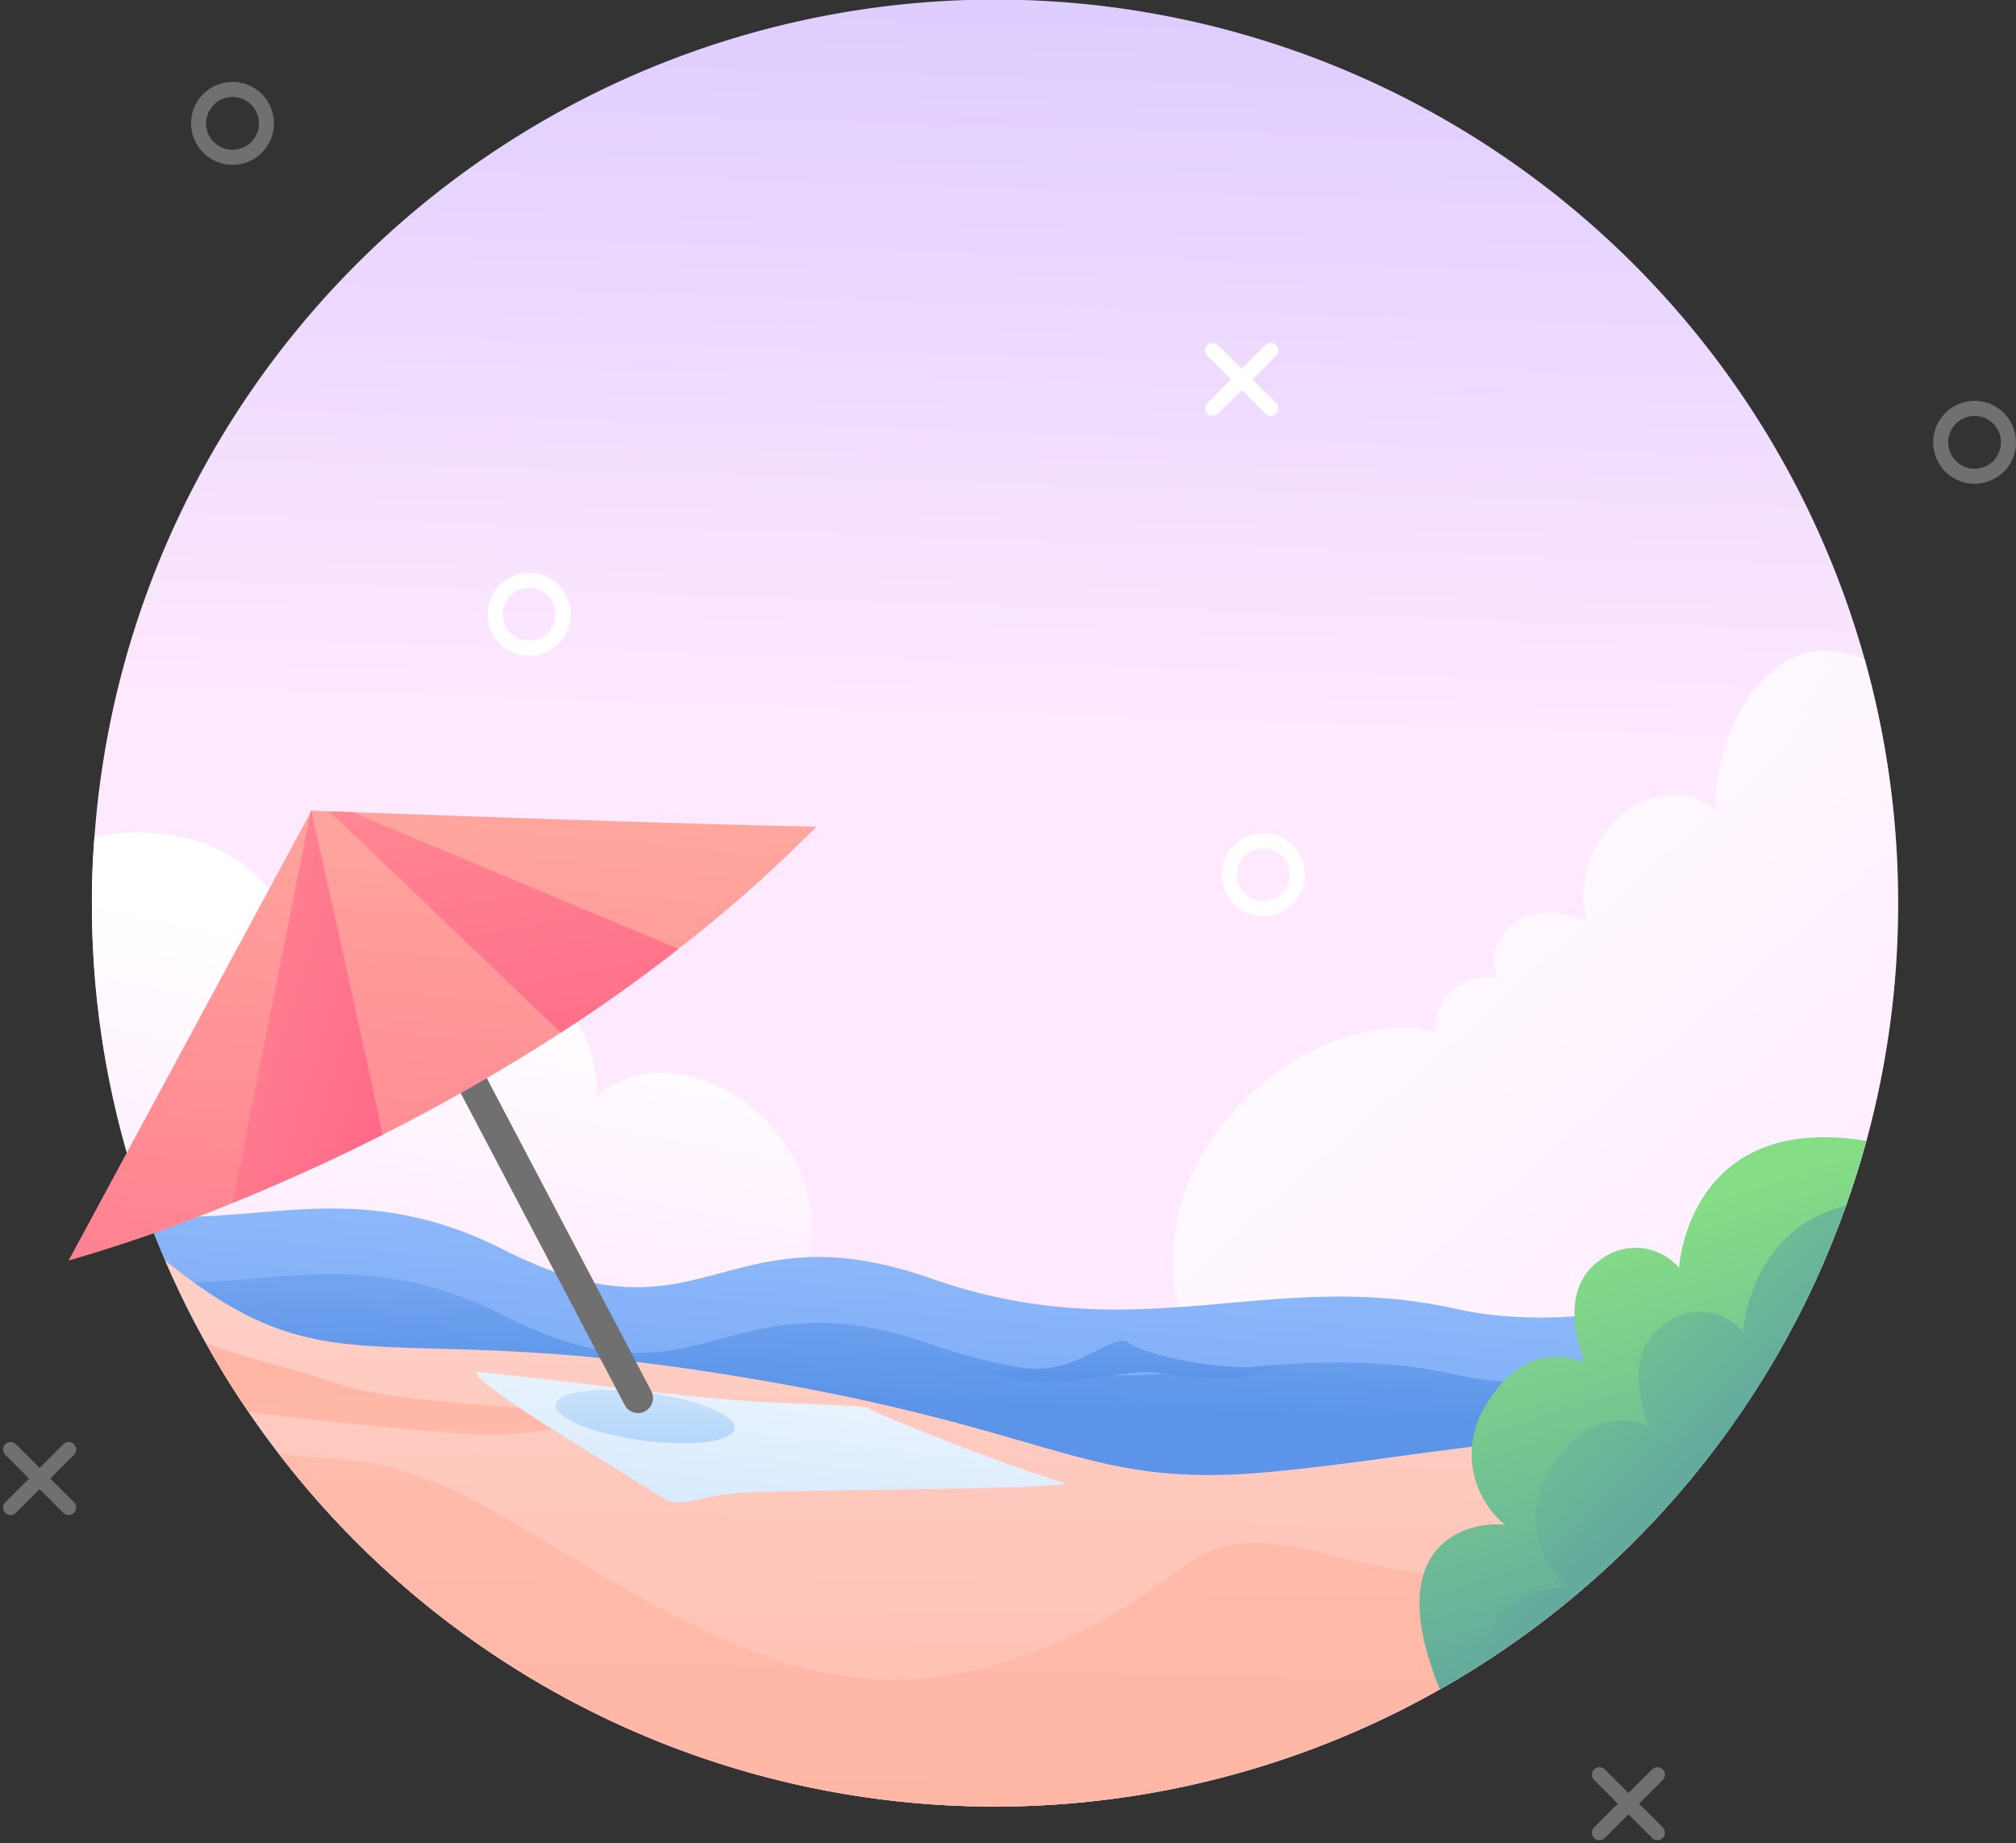 <svg xmlns="http://www.w3.org/2000/svg" xmlns:xlink="http://www.w3.org/1999/xlink" width="134.196" height="122.678" viewBox="0 0 134.196 122.678">
  <rect x="0" y="0" width="134.196" height="122.678" fill="#333333" stroke="none"/>
  <defs>
    <linearGradient id="linear-gradient" x1="0.535" y1="-0.633" x2="0.503" y2="0.403" gradientUnits="objectBoundingBox">
      <stop offset="0" stop-color="#a99fff"/>
      <stop offset="1" stop-color="#ffe9ff"/>
    </linearGradient>
    <linearGradient id="linear-gradient-2" x1="0.277" y1="0.207" x2="0.917" y2="0.963" gradientUnits="objectBoundingBox">
      <stop offset="0" stop-color="#fff"/>
      <stop offset="1" stop-color="#fff" stop-opacity="0"/>
    </linearGradient>
    <linearGradient id="linear-gradient-3" x1="0.556" y1="0.332" x2="0.363" y2="0.879" xlink:href="#linear-gradient-2"/>
    <linearGradient id="linear-gradient-4" x1="0.524" y1="-0.064" x2="0.333" y2="0.891" gradientUnits="objectBoundingBox">
      <stop offset="0" stop-color="#99c0ff"/>
      <stop offset="1" stop-color="#5b94e8"/>
    </linearGradient>
    <linearGradient id="linear-gradient-5" x1="0.533" y1="-0.228" x2="0.476" y2="0.28" xlink:href="#linear-gradient-4"/>
    <linearGradient id="linear-gradient-6" x1="0.444" y1="1.449" x2="0.51" y2="-0.052" gradientUnits="objectBoundingBox">
      <stop offset="0" stop-color="#ffb6a4"/>
      <stop offset="1" stop-color="#ffd1c9"/>
    </linearGradient>
    <linearGradient id="linear-gradient-7" x1="0.454" y1="0.279" x2="1.823" y2="6.996" xlink:href="#linear-gradient-6"/>
    <linearGradient id="linear-gradient-8" x1="1.144" y1="-0.83" x2="-0.913" y2="3.199" gradientUnits="objectBoundingBox">
      <stop offset="0" stop-color="#fff"/>
      <stop offset="1" stop-color="#a5cff9"/>
    </linearGradient>
    <linearGradient id="linear-gradient-9" x1="0.619" y1="-2.013" x2="0.454" y2="1.472" xlink:href="#linear-gradient-8"/>
    <linearGradient id="linear-gradient-10" x1="0.654" y1="-0.458" x2="0.288" y2="1.863" gradientUnits="objectBoundingBox">
      <stop offset="0" stop-color="#ffb6a4"/>
      <stop offset="1" stop-color="#ff6586"/>
    </linearGradient>
    <linearGradient id="linear-gradient-11" x1="-1.522" y1="-1.023" x2="0.976" y2="1.11" xlink:href="#linear-gradient-10"/>
    <linearGradient id="linear-gradient-12" x1="-0.243" y1="-2.309" x2="0.831" y2="1.478" xlink:href="#linear-gradient-10"/>
    <linearGradient id="linear-gradient-13" x1="0.429" y1="1.171" x2="0.851" y2="-4.802" xlink:href="#linear-gradient-6"/>
    <linearGradient id="linear-gradient-14" x1="0.44" y1="0.22" x2="0.613" y2="0.855" gradientUnits="objectBoundingBox">
      <stop offset="0" stop-color="#85dd86"/>
      <stop offset="1" stop-color="#64ab9d"/>
    </linearGradient>
    <linearGradient id="linear-gradient-15" x1="0.095" y1="-0.042" x2="0.557" y2="0.576" xlink:href="#linear-gradient-14"/>
    <linearGradient id="linear-gradient-16" x1="0.61" y1="-1.824" x2="0.496" y2="0.718" xlink:href="#linear-gradient-4"/>
  </defs>
  <g id="Groupe_74" data-name="Groupe 74" transform="translate(-533.464 -113.362)">
    <path id="Tracé_181" data-name="Tracé 181" d="M659.812,173.482a59.727,59.727,0,0,1-2.11,15.81,60.256,60.256,0,0,1-7.81,17.27c-.7,1.06-1.43,2.09-2.19,3.1a60.124,60.124,0,0,1-98.87-4.13,58.347,58.347,0,0,1-4.37-8.28c-.42-.98-.82-1.98-1.19-2.99a59.888,59.888,0,0,1-3.69-20.78c0-1.49.05-2.96.17-4.42a60.11,60.11,0,0,1,120.06,4.42Z" fill="url(#linear-gradient)"/>
    <path id="Tracé_182" data-name="Tracé 182" d="M659.812,173.482a59.727,59.727,0,0,1-2.11,15.81,60.256,60.256,0,0,1-7.81,17.27c-15.79,1.64-35.11,2.15-37.54-4.73-4.19-11.85,8.82-22.01,16.75-19.74-.54-1.2,1.16-4.32,4.1-3.61-1.16-2.05,1.25-5.88,5.88-3.76-1.43-5.45,4.37-10.76,8.62-7.46-.27-4.99,3.56-12.8,9.89-10.01A59.945,59.945,0,0,1,659.812,173.482Z" fill="url(#linear-gradient-2)"/>
    <path id="Tracé_183" data-name="Tracé 183" d="M578.552,206.4c-13.26-.41-22.9-.68-29.72-.87a58.347,58.347,0,0,1-4.37-8.28c-.42-.98-.82-1.98-1.19-2.99a59.888,59.888,0,0,1-3.69-20.78c0-1.49.05-2.96.17-4.42,6.13-1.26,12.38,1.46,13.61,7.76,4.27-4.04,19.84-1.19,19.84,9.5,5.94-4.99,16.15,2.79,14.02,10.93,3.32-.59,9.29,3.57,8.74,5.11S609.692,207.352,578.552,206.4Z" fill="url(#linear-gradient-3)"/>
    <path id="Tracé_184" data-name="Tracé 184" d="M654.932,197.212a54.564,54.564,0,0,1-2.48,5.1,59.5,59.5,0,0,1-4.75,7.35,60.122,60.122,0,0,1-102.57-10.94c-.24-.49-.46-.98-.67-1.47-.42-.98-.82-1.98-1.19-2.99,7.59.64,14.14-2.6,23.74,2.28,13.32,6.77,14.5-2.97,28.41,1.9s22.42-.75,34.93,2.02C639.4,202.462,649.042,198.832,654.932,197.212Z" fill="url(#linear-gradient-4)"/>
    <path id="Tracé_185" data-name="Tracé 185" d="M652.452,202.312a59.5,59.5,0,0,1-4.75,7.35,60.122,60.122,0,0,1-102.57-10.94c6.83.08,13.07-2.28,21.88,2.2,13.32,6.77,14.5-2.97,28.41,1.9s22.42-.75,34.93,2.02C638.222,206.582,646.552,204.062,652.452,202.312Z" fill="url(#linear-gradient-5)"/>
    <path id="Tracé_186" data-name="Tracé 186" d="M647.7,209.662a60.125,60.125,0,0,1-95.7.42c-.68-.89-1.34-1.79-1.97-2.72q-1.545-2.235-2.86-4.62a58.253,58.253,0,0,1-2.71-5.49c10.92,8.8,13.65,3.92,36.34,7.43s24.36,7.66,36.36,6.71C627.232,210.592,639.972,207.522,647.7,209.662Z" fill="url(#linear-gradient-6)"/>
    <path id="Tracé_187" data-name="Tracé 187" d="M563.572,208.722c-3.97-.27-10.6-1.02-13.54-1.36q-1.545-2.235-2.86-4.62c3.76,1.35,5.84,1.68,8.98,2.77,3.92,1.37,15.54,1.51,15.8,2.13S568.8,209.082,563.572,208.722Z" fill="url(#linear-gradient-7)"/>
    <path id="Tracé_188" data-name="Tracé 188" d="M565.344,204.682c4.542.425,10.069,1.218,15.46,1.723s10.248.415,10.47.683,8.243,3.431,11.183,4.366,1.961.624.268.8-14.347.267-18.847.4-4.9,1.337-6.594.223-6.327-3.921-7.574-4.723S564.271,204.582,565.344,204.682Z" fill="url(#linear-gradient-8)"/>
    <path id="Tracé_189" data-name="Tracé 189" d="M582.354,208.443c-.118.875-2.876,1.225-6.16.782s-5.85-1.513-5.732-2.389,2.876-1.225,6.16-.781S582.472,207.568,582.354,208.443Z" fill="url(#linear-gradient-9)"/>
    <g id="Groupe_65" data-name="Groupe 65">
      <line id="Ligne_34" data-name="Ligne 34" x2="14.495" y2="27.564" transform="translate(561.438 178.84)" fill="none" stroke="#707070" stroke-linecap="round" stroke-linejoin="round" stroke-width="2"/>
      <path id="Tracé_190" data-name="Tracé 190" d="M587.812,168.382a93.7,93.7,0,0,1-9.19,8.13c-2.59,2.03-5.22,3.89-7.83,5.58a127.463,127.463,0,0,1-11.86,6.79c-3.65,1.84-7.04,3.34-9.99,4.54a100.786,100.786,0,0,1-10.91,3.83l16.1-29.82.06-.12s.43.02,1.21.05c.41.01.91.03,1.5.05C563.182,167.642,578.842,168.2,587.812,168.382Z" fill="url(#linear-gradient-10)"/>
      <path id="Tracé_191" data-name="Tracé 191" d="M554.132,167.432l.03-.17c.01.02.01.05.02.07.93,4.12,3.57,15.92,4.75,21.55-3.65,1.84-7.04,3.34-9.99,4.54Z" fill="url(#linear-gradient-11)"/>
      <path id="Tracé_192" data-name="Tracé 192" d="M578.622,176.512c-2.59,2.03-5.22,3.89-7.83,5.58l-15.39-14.73c.41.01.91.03,1.5.05Z" fill="url(#linear-gradient-12)"/>
    </g>
    <path id="Tracé_193" data-name="Tracé 193" d="M639.932,218.132a60.113,60.113,0,0,1-87.93-8.05c4.24.74,6.94-.44,15.01,4.25,12.19,7.1,21.1,13.8,34.11,9.38s9.98-9.99,21.74-6.67A46.491,46.491,0,0,0,639.932,218.132Z" fill="url(#linear-gradient-13)"/>
    <path id="Tracé_194" data-name="Tracé 194" d="M657.7,189.292c-.4,1.46-.85,2.9-1.36,4.32a59.47,59.47,0,0,1-8.64,16.05,60.437,60.437,0,0,1-15.47,14.36c-.95.62-1.93,1.21-2.92,1.77-4-9.75,1.88-11.22,4.33-10.95a6.118,6.118,0,0,1-1.24-8.02c2.85-4.72,6.59-2.76,6.59-2.76s-2.13-4.62.94-6.81a3.831,3.831,0,0,1,5.3.48S645.822,187.332,657.7,189.292Z" fill="url(#linear-gradient-14)"/>
    <path id="Tracé_195" data-name="Tracé 195" d="M656.342,193.612a59.47,59.47,0,0,1-8.64,16.05,60.437,60.437,0,0,1-15.47,14.36,4.911,4.911,0,0,1,5.67-4.92,6.118,6.118,0,0,1-1.24-8.02c2.85-4.72,6.59-2.76,6.59-2.76s-2.13-4.62.94-6.81a3.831,3.831,0,0,1,5.3.48S649.872,195.162,656.342,193.612Z" fill="url(#linear-gradient-15)"/>
    <path id="Tracé_196" data-name="Tracé 196" d="M601.242,204.35c3.889.733,6.25-2.435,7.364-1.608s6.663,2.065,9.948,1.446c-3.087,1.741-6.651.533-8.834.491s-7.083,1.668-10.928-.175C600.764,204.679,601.242,204.35,601.242,204.35Z" fill="url(#linear-gradient-16)"/>
    <path id="Tracé_197" data-name="Tracé 197" d="M570.943,154.246a2.258,2.258,0,1,1-2.258-2.257A2.258,2.258,0,0,1,570.943,154.246Z" fill="rgba(0,0,0,0)" stroke="#fff" stroke-miterlimit="10" stroke-width="1"/>
    <path id="Tracé_198" data-name="Tracé 198" d="M551.2,121.573a2.258,2.258,0,1,1-2.258-2.258A2.257,2.257,0,0,1,551.2,121.573Z" fill="rgba(0,0,0,0)" stroke="#707070" stroke-miterlimit="10" stroke-width="1"/>
    <path id="Tracé_199" data-name="Tracé 199" d="M667.16,142.8a2.257,2.257,0,1,1-2.257-2.258A2.257,2.257,0,0,1,667.16,142.8Z" fill="rgba(0,0,0,0)" stroke="#707070" stroke-linecap="round" stroke-linejoin="round" stroke-width="1"/>
    <path id="Tracé_200" data-name="Tracé 200" d="M619.818,171.572a2.258,2.258,0,1,1-2.258-2.258A2.258,2.258,0,0,1,619.818,171.572Z" fill="rgba(0,0,0,0)" stroke="#fff" stroke-miterlimit="10" stroke-width="1"/>
    <g id="Groupe_66" data-name="Groupe 66">
      <line id="Ligne_35" data-name="Ligne 35" x1="3.861" y2="3.861" transform="translate(639.932 231.471)" fill="none" stroke="#707070" stroke-linecap="round" stroke-linejoin="round" stroke-width="1"/>
      <line id="Ligne_36" data-name="Ligne 36" x1="3.861" y1="3.861" transform="translate(639.932 231.471)" fill="none" stroke="#707070" stroke-linecap="round" stroke-linejoin="round" stroke-width="1"/>
    </g>
    <g id="Groupe_67" data-name="Groupe 67">
      <line id="Ligne_37" data-name="Ligne 37" x1="3.861" y2="3.861" transform="translate(534.171 209.831)" fill="none" stroke="#707070" stroke-linecap="round" stroke-linejoin="round" stroke-width="1"/>
      <line id="Ligne_38" data-name="Ligne 38" x1="3.861" y1="3.861" transform="translate(534.171 209.831)" fill="none" stroke="#707070" stroke-linecap="round" stroke-linejoin="round" stroke-width="1"/>
    </g>
    <g id="Groupe_68" data-name="Groupe 68">
      <line id="Ligne_39" data-name="Ligne 39" x1="3.861" y2="3.861" transform="translate(614.195 136.679)" fill="none" stroke="#fff" stroke-linecap="round" stroke-linejoin="round" stroke-width="1"/>
      <line id="Ligne_40" data-name="Ligne 40" x1="3.861" y1="3.861" transform="translate(614.195 136.679)" fill="none" stroke="#fff" stroke-linecap="round" stroke-linejoin="round" stroke-width="1"/>
    </g>
  </g>
</svg>
